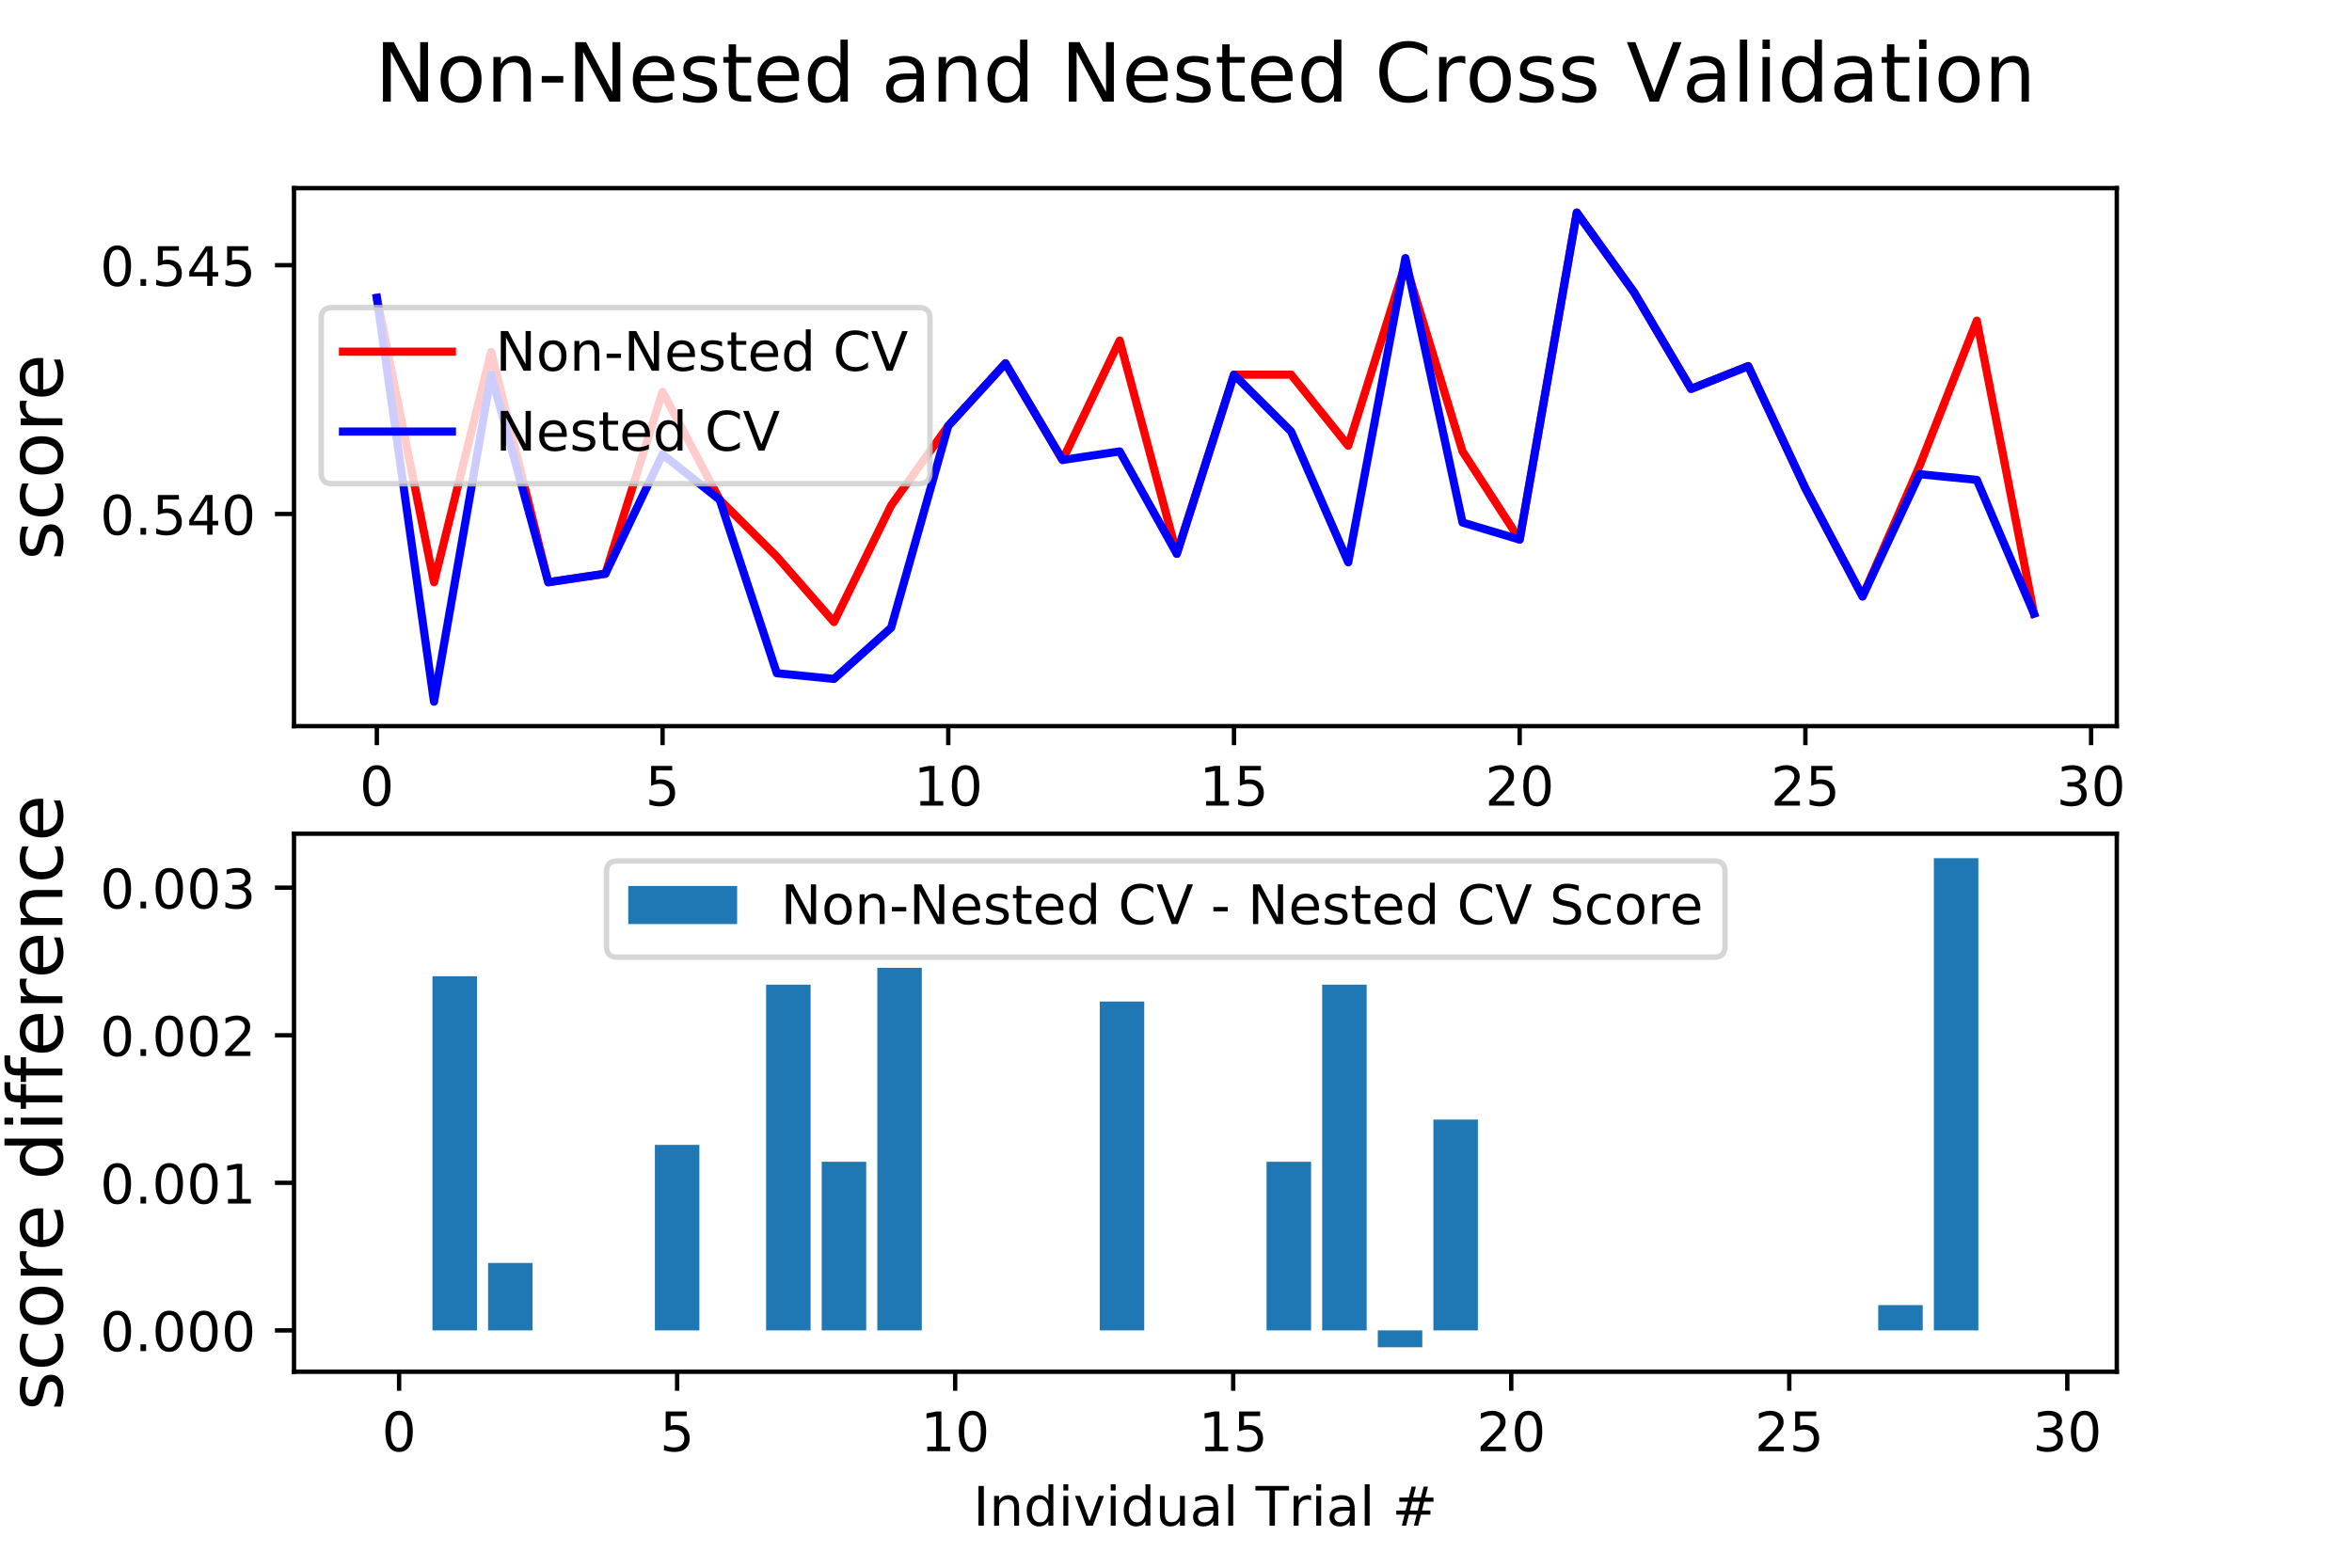 <?xml version="1.0" encoding="utf-8" standalone="no"?>
<!DOCTYPE svg PUBLIC "-//W3C//DTD SVG 1.1//EN"
  "http://www.w3.org/Graphics/SVG/1.1/DTD/svg11.dtd">
<!-- Created with matplotlib (https://matplotlib.org/) -->
<svg height="288pt" version="1.1" viewBox="0 0 432 288" width="432pt" xmlns="http://www.w3.org/2000/svg" xmlns:xlink="http://www.w3.org/1999/xlink">
 <defs>
  <style type="text/css">
*{stroke-linecap:butt;stroke-linejoin:round;}
  </style>
 </defs>
 <g id="figure_1">
  <g id="patch_1">
   <path d="M 0 288 
L 432 288 
L 432 0 
L 0 0 
z
" style="fill:#ffffff;"/>
  </g>
  <g id="axes_1">
   <g id="patch_2">
    <path d="M 54 133.396 
L 388.8 133.396 
L 388.8 34.56 
L 54 34.56 
z
" style="fill:#ffffff;"/>
   </g>
   <g id="matplotlib.axis_1">
    <g id="xtick_1">
     <g id="line2d_1">
      <defs>
       <path d="M 0 0 
L 0 3.5 
" id="mfb33502089" style="stroke:#000000;stroke-width:0.8;"/>
      </defs>
      <g>
       <use style="stroke:#000000;stroke-width:0.8;" x="69.218" xlink:href="#mfb33502089" y="133.396"/>
      </g>
     </g>
     <g id="text_1">
      <!-- 0 -->
      <defs>
       <path d="M 31.781 66.406 
Q 24.172 66.406 20.328 58.906 
Q 16.5 51.422 16.5 36.375 
Q 16.5 21.391 20.328 13.891 
Q 24.172 6.391 31.781 6.391 
Q 39.453 6.391 43.281 13.891 
Q 47.125 21.391 47.125 36.375 
Q 47.125 51.422 43.281 58.906 
Q 39.453 66.406 31.781 66.406 
z
M 31.781 74.219 
Q 44.047 74.219 50.516 64.516 
Q 56.984 54.828 56.984 36.375 
Q 56.984 17.969 50.516 8.266 
Q 44.047 -1.422 31.781 -1.422 
Q 19.531 -1.422 13.062 8.266 
Q 6.594 17.969 6.594 36.375 
Q 6.594 54.828 13.062 64.516 
Q 19.531 74.219 31.781 74.219 
z
" id="DejaVuSans-48"/>
      </defs>
      <g transform="translate(66.037 147.995)scale(0.1 -0.1)">
       <use xlink:href="#DejaVuSans-48"/>
      </g>
     </g>
    </g>
    <g id="xtick_2">
     <g id="line2d_2">
      <g>
       <use style="stroke:#000000;stroke-width:0.8;" x="121.695" xlink:href="#mfb33502089" y="133.396"/>
      </g>
     </g>
     <g id="text_2">
      <!-- 5 -->
      <defs>
       <path d="M 10.797 72.906 
L 49.516 72.906 
L 49.516 64.594 
L 19.828 64.594 
L 19.828 46.734 
Q 21.969 47.469 24.109 47.828 
Q 26.266 48.188 28.422 48.188 
Q 40.625 48.188 47.75 41.5 
Q 54.891 34.812 54.891 23.391 
Q 54.891 11.625 47.562 5.094 
Q 40.234 -1.422 26.906 -1.422 
Q 22.312 -1.422 17.547 -0.641 
Q 12.797 0.141 7.719 1.703 
L 7.719 11.625 
Q 12.109 9.234 16.797 8.062 
Q 21.484 6.891 26.703 6.891 
Q 35.156 6.891 40.078 11.328 
Q 45.016 15.766 45.016 23.391 
Q 45.016 31 40.078 35.438 
Q 35.156 39.891 26.703 39.891 
Q 22.75 39.891 18.812 39.016 
Q 14.891 38.141 10.797 36.281 
z
" id="DejaVuSans-53"/>
      </defs>
      <g transform="translate(118.513 147.995)scale(0.1 -0.1)">
       <use xlink:href="#DejaVuSans-53"/>
      </g>
     </g>
    </g>
    <g id="xtick_3">
     <g id="line2d_3">
      <g>
       <use style="stroke:#000000;stroke-width:0.8;" x="174.171" xlink:href="#mfb33502089" y="133.396"/>
      </g>
     </g>
     <g id="text_3">
      <!-- 10 -->
      <defs>
       <path d="M 12.406 8.297 
L 28.516 8.297 
L 28.516 63.922 
L 10.984 60.406 
L 10.984 69.391 
L 28.422 72.906 
L 38.281 72.906 
L 38.281 8.297 
L 54.391 8.297 
L 54.391 0 
L 12.406 0 
z
" id="DejaVuSans-49"/>
      </defs>
      <g transform="translate(167.809 147.995)scale(0.1 -0.1)">
       <use xlink:href="#DejaVuSans-49"/>
       <use x="63.623" xlink:href="#DejaVuSans-48"/>
      </g>
     </g>
    </g>
    <g id="xtick_4">
     <g id="line2d_4">
      <g>
       <use style="stroke:#000000;stroke-width:0.8;" x="226.648" xlink:href="#mfb33502089" y="133.396"/>
      </g>
     </g>
     <g id="text_4">
      <!-- 15 -->
      <g transform="translate(220.285 147.995)scale(0.1 -0.1)">
       <use xlink:href="#DejaVuSans-49"/>
       <use x="63.623" xlink:href="#DejaVuSans-53"/>
      </g>
     </g>
    </g>
    <g id="xtick_5">
     <g id="line2d_5">
      <g>
       <use style="stroke:#000000;stroke-width:0.8;" x="279.124" xlink:href="#mfb33502089" y="133.396"/>
      </g>
     </g>
     <g id="text_5">
      <!-- 20 -->
      <defs>
       <path d="M 19.188 8.297 
L 53.609 8.297 
L 53.609 0 
L 7.328 0 
L 7.328 8.297 
Q 12.938 14.109 22.625 23.891 
Q 32.328 33.688 34.812 36.531 
Q 39.547 41.844 41.422 45.531 
Q 43.312 49.219 43.312 52.781 
Q 43.312 58.594 39.234 62.25 
Q 35.156 65.922 28.609 65.922 
Q 23.969 65.922 18.812 64.312 
Q 13.672 62.703 7.812 59.422 
L 7.812 69.391 
Q 13.766 71.781 18.938 73 
Q 24.125 74.219 28.422 74.219 
Q 39.75 74.219 46.484 68.547 
Q 53.219 62.891 53.219 53.422 
Q 53.219 48.922 51.531 44.891 
Q 49.859 40.875 45.406 35.406 
Q 44.188 33.984 37.641 27.219 
Q 31.109 20.453 19.188 8.297 
z
" id="DejaVuSans-50"/>
      </defs>
      <g transform="translate(272.762 147.995)scale(0.1 -0.1)">
       <use xlink:href="#DejaVuSans-50"/>
       <use x="63.623" xlink:href="#DejaVuSans-48"/>
      </g>
     </g>
    </g>
    <g id="xtick_6">
     <g id="line2d_6">
      <g>
       <use style="stroke:#000000;stroke-width:0.8;" x="331.601" xlink:href="#mfb33502089" y="133.396"/>
      </g>
     </g>
     <g id="text_6">
      <!-- 25 -->
      <g transform="translate(325.238 147.995)scale(0.1 -0.1)">
       <use xlink:href="#DejaVuSans-50"/>
       <use x="63.623" xlink:href="#DejaVuSans-53"/>
      </g>
     </g>
    </g>
    <g id="xtick_7">
     <g id="line2d_7">
      <g>
       <use style="stroke:#000000;stroke-width:0.8;" x="384.077" xlink:href="#mfb33502089" y="133.396"/>
      </g>
     </g>
     <g id="text_7">
      <!-- 30 -->
      <defs>
       <path d="M 40.578 39.312 
Q 47.656 37.797 51.625 33 
Q 55.609 28.219 55.609 21.188 
Q 55.609 10.406 48.188 4.484 
Q 40.766 -1.422 27.094 -1.422 
Q 22.516 -1.422 17.656 -0.516 
Q 12.797 0.391 7.625 2.203 
L 7.625 11.719 
Q 11.719 9.328 16.594 8.109 
Q 21.484 6.891 26.812 6.891 
Q 36.078 6.891 40.938 10.547 
Q 45.797 14.203 45.797 21.188 
Q 45.797 27.641 41.281 31.266 
Q 36.766 34.906 28.719 34.906 
L 20.219 34.906 
L 20.219 43.016 
L 29.109 43.016 
Q 36.375 43.016 40.234 45.922 
Q 44.094 48.828 44.094 54.297 
Q 44.094 59.906 40.109 62.906 
Q 36.141 65.922 28.719 65.922 
Q 24.656 65.922 20.016 65.031 
Q 15.375 64.156 9.812 62.312 
L 9.812 71.094 
Q 15.438 72.656 20.344 73.438 
Q 25.25 74.219 29.594 74.219 
Q 40.828 74.219 47.359 69.109 
Q 53.906 64.016 53.906 55.328 
Q 53.906 49.266 50.438 45.094 
Q 46.969 40.922 40.578 39.312 
z
" id="DejaVuSans-51"/>
      </defs>
      <g transform="translate(377.715 147.995)scale(0.1 -0.1)">
       <use xlink:href="#DejaVuSans-51"/>
       <use x="63.623" xlink:href="#DejaVuSans-48"/>
      </g>
     </g>
    </g>
   </g>
   <g id="matplotlib.axis_2">
    <g id="ytick_1">
     <g id="line2d_8">
      <defs>
       <path d="M 0 0 
L -3.5 0 
" id="m5d59be62f2" style="stroke:#000000;stroke-width:0.8;"/>
      </defs>
      <g>
       <use style="stroke:#000000;stroke-width:0.8;" x="54" xlink:href="#m5d59be62f2" y="94.426"/>
      </g>
     </g>
     <g id="text_8">
      <!-- 0.540 -->
      <defs>
       <path d="M 10.688 12.406 
L 21 12.406 
L 21 0 
L 10.688 0 
z
" id="DejaVuSans-46"/>
       <path d="M 37.797 64.312 
L 12.891 25.391 
L 37.797 25.391 
z
M 35.203 72.906 
L 47.609 72.906 
L 47.609 25.391 
L 58.016 25.391 
L 58.016 17.188 
L 47.609 17.188 
L 47.609 0 
L 37.797 0 
L 37.797 17.188 
L 4.891 17.188 
L 4.891 26.703 
z
" id="DejaVuSans-52"/>
      </defs>
      <g transform="translate(18.372 98.225)scale(0.1 -0.1)">
       <use xlink:href="#DejaVuSans-48"/>
       <use x="63.623" xlink:href="#DejaVuSans-46"/>
       <use x="95.41" xlink:href="#DejaVuSans-53"/>
       <use x="159.033" xlink:href="#DejaVuSans-52"/>
       <use x="222.656" xlink:href="#DejaVuSans-48"/>
      </g>
     </g>
    </g>
    <g id="ytick_2">
     <g id="line2d_9">
      <g>
       <use style="stroke:#000000;stroke-width:0.8;" x="54" xlink:href="#m5d59be62f2" y="48.717"/>
      </g>
     </g>
     <g id="text_9">
      <!-- 0.545 -->
      <g transform="translate(18.372 52.516)scale(0.1 -0.1)">
       <use xlink:href="#DejaVuSans-48"/>
       <use x="63.623" xlink:href="#DejaVuSans-46"/>
       <use x="95.41" xlink:href="#DejaVuSans-53"/>
       <use x="159.033" xlink:href="#DejaVuSans-52"/>
       <use x="222.656" xlink:href="#DejaVuSans-53"/>
      </g>
     </g>
    </g>
    <g id="text_10">
     <!-- score -->
     <defs>
      <path d="M 44.281 53.078 
L 44.281 44.578 
Q 40.484 46.531 36.375 47.5 
Q 32.281 48.484 27.875 48.484 
Q 21.188 48.484 17.844 46.438 
Q 14.5 44.391 14.5 40.281 
Q 14.5 37.156 16.891 35.375 
Q 19.281 33.594 26.516 31.984 
L 29.594 31.297 
Q 39.156 29.25 43.188 25.516 
Q 47.219 21.781 47.219 15.094 
Q 47.219 7.469 41.188 3.016 
Q 35.156 -1.422 24.609 -1.422 
Q 20.219 -1.422 15.453 -0.562 
Q 10.688 0.297 5.422 2 
L 5.422 11.281 
Q 10.406 8.688 15.234 7.391 
Q 20.062 6.109 24.812 6.109 
Q 31.156 6.109 34.562 8.281 
Q 37.984 10.453 37.984 14.406 
Q 37.984 18.062 35.516 20.016 
Q 33.062 21.969 24.703 23.781 
L 21.578 24.516 
Q 13.234 26.266 9.516 29.906 
Q 5.812 33.547 5.812 39.891 
Q 5.812 47.609 11.281 51.797 
Q 16.75 56 26.812 56 
Q 31.781 56 36.172 55.266 
Q 40.578 54.547 44.281 53.078 
z
" id="DejaVuSans-115"/>
      <path d="M 48.781 52.594 
L 48.781 44.188 
Q 44.969 46.297 41.141 47.344 
Q 37.312 48.391 33.406 48.391 
Q 24.656 48.391 19.812 42.844 
Q 14.984 37.312 14.984 27.297 
Q 14.984 17.281 19.812 11.734 
Q 24.656 6.203 33.406 6.203 
Q 37.312 6.203 41.141 7.25 
Q 44.969 8.297 48.781 10.406 
L 48.781 2.094 
Q 45.016 0.344 40.984 -0.531 
Q 36.969 -1.422 32.422 -1.422 
Q 20.062 -1.422 12.781 6.344 
Q 5.516 14.109 5.516 27.297 
Q 5.516 40.672 12.859 48.328 
Q 20.219 56 33.016 56 
Q 37.156 56 41.109 55.141 
Q 45.062 54.297 48.781 52.594 
z
" id="DejaVuSans-99"/>
      <path d="M 30.609 48.391 
Q 23.391 48.391 19.188 42.75 
Q 14.984 37.109 14.984 27.297 
Q 14.984 17.484 19.156 11.844 
Q 23.344 6.203 30.609 6.203 
Q 37.797 6.203 41.984 11.859 
Q 46.188 17.531 46.188 27.297 
Q 46.188 37.016 41.984 42.703 
Q 37.797 48.391 30.609 48.391 
z
M 30.609 56 
Q 42.328 56 49.016 48.375 
Q 55.719 40.766 55.719 27.297 
Q 55.719 13.875 49.016 6.219 
Q 42.328 -1.422 30.609 -1.422 
Q 18.844 -1.422 12.172 6.219 
Q 5.516 13.875 5.516 27.297 
Q 5.516 40.766 12.172 48.375 
Q 18.844 56 30.609 56 
z
" id="DejaVuSans-111"/>
      <path d="M 41.109 46.297 
Q 39.594 47.172 37.812 47.578 
Q 36.031 48 33.891 48 
Q 26.266 48 22.188 43.047 
Q 18.109 38.094 18.109 28.812 
L 18.109 0 
L 9.078 0 
L 9.078 54.688 
L 18.109 54.688 
L 18.109 46.188 
Q 20.953 51.172 25.484 53.578 
Q 30.031 56 36.531 56 
Q 37.453 56 38.578 55.875 
Q 39.703 55.766 41.062 55.516 
z
" id="DejaVuSans-114"/>
      <path d="M 56.203 29.594 
L 56.203 25.203 
L 14.891 25.203 
Q 15.484 15.922 20.484 11.062 
Q 25.484 6.203 34.422 6.203 
Q 39.594 6.203 44.453 7.469 
Q 49.312 8.734 54.109 11.281 
L 54.109 2.781 
Q 49.266 0.734 44.188 -0.344 
Q 39.109 -1.422 33.891 -1.422 
Q 20.797 -1.422 13.156 6.188 
Q 5.516 13.812 5.516 26.812 
Q 5.516 40.234 12.766 48.109 
Q 20.016 56 32.328 56 
Q 43.359 56 49.781 48.891 
Q 56.203 41.797 56.203 29.594 
z
M 47.219 32.234 
Q 47.125 39.594 43.094 43.984 
Q 39.062 48.391 32.422 48.391 
Q 24.906 48.391 20.391 44.141 
Q 15.875 39.891 15.188 32.172 
z
" id="DejaVuSans-101"/>
     </defs>
     <g transform="translate(11.46 102.939)rotate(-90)scale(0.14 -0.14)">
      <use xlink:href="#DejaVuSans-115"/>
      <use x="52.1" xlink:href="#DejaVuSans-99"/>
      <use x="107.08" xlink:href="#DejaVuSans-111"/>
      <use x="168.262" xlink:href="#DejaVuSans-114"/>
      <use x="209.344" xlink:href="#DejaVuSans-101"/>
     </g>
    </g>
   </g>
   <g id="line2d_10">
    <path clip-path="url(#pae4b09c8ec)" d="M 69.218 54.724 
L 79.713 106.963 
L 90.209 64.65 
L 100.704 106.963 
L 111.199 105.396 
L 121.695 71.963 
L 132.19 91.814 
L 142.685 102.262 
L 153.181 114.277 
L 163.676 92.859 
L 174.171 78.232 
L 184.666 66.739 
L 195.162 84.501 
L 205.657 62.56 
L 216.152 101.739 
L 226.648 68.829 
L 237.143 68.829 
L 247.638 81.889 
L 258.134 48.456 
L 268.629 82.933 
L 279.124 99.128 
L 289.619 39.053 
L 300.115 53.68 
L 310.61 71.441 
L 321.105 67.262 
L 331.601 89.724 
L 342.096 109.575 
L 352.591 85.545 
L 363.087 58.903 
L 373.582 112.71 
" style="fill:none;stroke:#ff0000;stroke-linecap:square;stroke-width:1.5;"/>
   </g>
   <g id="line2d_11">
    <path clip-path="url(#pae4b09c8ec)" d="M 69.218 54.724 
L 79.713 128.904 
L 90.209 68.829 
L 100.704 106.963 
L 111.199 105.396 
L 121.695 83.456 
L 132.19 91.814 
L 142.685 123.68 
L 153.181 124.725 
L 163.676 115.322 
L 174.171 78.232 
L 184.666 66.739 
L 195.162 84.501 
L 205.657 82.933 
L 216.152 101.739 
L 226.648 68.829 
L 237.143 79.277 
L 247.638 103.307 
L 258.134 47.411 
L 268.629 95.993 
L 279.124 99.128 
L 289.619 39.053 
L 300.115 53.68 
L 310.61 71.441 
L 321.105 67.262 
L 331.601 89.724 
L 342.096 109.575 
L 352.591 87.113 
L 363.087 88.157 
L 373.582 112.71 
" style="fill:none;stroke:#0000ff;stroke-linecap:square;stroke-width:1.5;"/>
   </g>
   <g id="patch_3">
    <path d="M 54 133.396 
L 54 34.56 
" style="fill:none;stroke:#000000;stroke-linecap:square;stroke-linejoin:miter;stroke-width:0.8;"/>
   </g>
   <g id="patch_4">
    <path d="M 388.8 133.396 
L 388.8 34.56 
" style="fill:none;stroke:#000000;stroke-linecap:square;stroke-linejoin:miter;stroke-width:0.8;"/>
   </g>
   <g id="patch_5">
    <path d="M 54 133.396 
L 388.8 133.396 
" style="fill:none;stroke:#000000;stroke-linecap:square;stroke-linejoin:miter;stroke-width:0.8;"/>
   </g>
   <g id="patch_6">
    <path d="M 54 34.56 
L 388.8 34.56 
" style="fill:none;stroke:#000000;stroke-linecap:square;stroke-linejoin:miter;stroke-width:0.8;"/>
   </g>
   <g id="text_11">
    <!-- Non-Nested and Nested Cross Validation -->
    <defs>
     <path d="M 9.812 72.906 
L 23.094 72.906 
L 55.422 11.922 
L 55.422 72.906 
L 64.984 72.906 
L 64.984 0 
L 51.703 0 
L 19.391 60.984 
L 19.391 0 
L 9.812 0 
z
" id="DejaVuSans-78"/>
     <path d="M 54.891 33.016 
L 54.891 0 
L 45.906 0 
L 45.906 32.719 
Q 45.906 40.484 42.875 44.328 
Q 39.844 48.188 33.797 48.188 
Q 26.516 48.188 22.312 43.547 
Q 18.109 38.922 18.109 30.906 
L 18.109 0 
L 9.078 0 
L 9.078 54.688 
L 18.109 54.688 
L 18.109 46.188 
Q 21.344 51.125 25.703 53.562 
Q 30.078 56 35.797 56 
Q 45.219 56 50.047 50.172 
Q 54.891 44.344 54.891 33.016 
z
" id="DejaVuSans-110"/>
     <path d="M 4.891 31.391 
L 31.203 31.391 
L 31.203 23.391 
L 4.891 23.391 
z
" id="DejaVuSans-45"/>
     <path d="M 18.312 70.219 
L 18.312 54.688 
L 36.812 54.688 
L 36.812 47.703 
L 18.312 47.703 
L 18.312 18.016 
Q 18.312 11.328 20.141 9.422 
Q 21.969 7.516 27.594 7.516 
L 36.812 7.516 
L 36.812 0 
L 27.594 0 
Q 17.188 0 13.234 3.875 
Q 9.281 7.766 9.281 18.016 
L 9.281 47.703 
L 2.688 47.703 
L 2.688 54.688 
L 9.281 54.688 
L 9.281 70.219 
z
" id="DejaVuSans-116"/>
     <path d="M 45.406 46.391 
L 45.406 75.984 
L 54.391 75.984 
L 54.391 0 
L 45.406 0 
L 45.406 8.203 
Q 42.578 3.328 38.25 0.953 
Q 33.938 -1.422 27.875 -1.422 
Q 17.969 -1.422 11.734 6.484 
Q 5.516 14.406 5.516 27.297 
Q 5.516 40.188 11.734 48.094 
Q 17.969 56 27.875 56 
Q 33.938 56 38.25 53.625 
Q 42.578 51.266 45.406 46.391 
z
M 14.797 27.297 
Q 14.797 17.391 18.875 11.75 
Q 22.953 6.109 30.078 6.109 
Q 37.203 6.109 41.297 11.75 
Q 45.406 17.391 45.406 27.297 
Q 45.406 37.203 41.297 42.844 
Q 37.203 48.484 30.078 48.484 
Q 22.953 48.484 18.875 42.844 
Q 14.797 37.203 14.797 27.297 
z
" id="DejaVuSans-100"/>
     <path id="DejaVuSans-32"/>
     <path d="M 34.281 27.484 
Q 23.391 27.484 19.188 25 
Q 14.984 22.516 14.984 16.5 
Q 14.984 11.719 18.141 8.906 
Q 21.297 6.109 26.703 6.109 
Q 34.188 6.109 38.703 11.406 
Q 43.219 16.703 43.219 25.484 
L 43.219 27.484 
z
M 52.203 31.203 
L 52.203 0 
L 43.219 0 
L 43.219 8.297 
Q 40.141 3.328 35.547 0.953 
Q 30.953 -1.422 24.312 -1.422 
Q 15.922 -1.422 10.953 3.297 
Q 6 8.016 6 15.922 
Q 6 25.141 12.172 29.828 
Q 18.359 34.516 30.609 34.516 
L 43.219 34.516 
L 43.219 35.406 
Q 43.219 41.609 39.141 45 
Q 35.062 48.391 27.688 48.391 
Q 23 48.391 18.547 47.266 
Q 14.109 46.141 10.016 43.891 
L 10.016 52.203 
Q 14.938 54.109 19.578 55.047 
Q 24.219 56 28.609 56 
Q 40.484 56 46.344 49.844 
Q 52.203 43.703 52.203 31.203 
z
" id="DejaVuSans-97"/>
     <path d="M 64.406 67.281 
L 64.406 56.891 
Q 59.422 61.531 53.781 63.812 
Q 48.141 66.109 41.797 66.109 
Q 29.297 66.109 22.656 58.469 
Q 16.016 50.828 16.016 36.375 
Q 16.016 21.969 22.656 14.328 
Q 29.297 6.688 41.797 6.688 
Q 48.141 6.688 53.781 8.984 
Q 59.422 11.281 64.406 15.922 
L 64.406 5.609 
Q 59.234 2.094 53.438 0.328 
Q 47.656 -1.422 41.219 -1.422 
Q 24.656 -1.422 15.125 8.703 
Q 5.609 18.844 5.609 36.375 
Q 5.609 53.953 15.125 64.078 
Q 24.656 74.219 41.219 74.219 
Q 47.75 74.219 53.531 72.484 
Q 59.328 70.75 64.406 67.281 
z
" id="DejaVuSans-67"/>
     <path d="M 28.609 0 
L 0.781 72.906 
L 11.078 72.906 
L 34.188 11.531 
L 57.328 72.906 
L 67.578 72.906 
L 39.797 0 
z
" id="DejaVuSans-86"/>
     <path d="M 9.422 75.984 
L 18.406 75.984 
L 18.406 0 
L 9.422 0 
z
" id="DejaVuSans-108"/>
     <path d="M 9.422 54.688 
L 18.406 54.688 
L 18.406 0 
L 9.422 0 
z
M 9.422 75.984 
L 18.406 75.984 
L 18.406 64.594 
L 9.422 64.594 
z
" id="DejaVuSans-105"/>
    </defs>
    <g transform="translate(68.868 18.676)scale(0.15 -0.15)">
     <use xlink:href="#DejaVuSans-78"/>
     <use x="74.805" xlink:href="#DejaVuSans-111"/>
     <use x="135.986" xlink:href="#DejaVuSans-110"/>
     <use x="199.365" xlink:href="#DejaVuSans-45"/>
     <use x="235.449" xlink:href="#DejaVuSans-78"/>
     <use x="310.254" xlink:href="#DejaVuSans-101"/>
     <use x="371.777" xlink:href="#DejaVuSans-115"/>
     <use x="423.877" xlink:href="#DejaVuSans-116"/>
     <use x="463.086" xlink:href="#DejaVuSans-101"/>
     <use x="524.609" xlink:href="#DejaVuSans-100"/>
     <use x="588.086" xlink:href="#DejaVuSans-32"/>
     <use x="619.873" xlink:href="#DejaVuSans-97"/>
     <use x="681.152" xlink:href="#DejaVuSans-110"/>
     <use x="744.531" xlink:href="#DejaVuSans-100"/>
     <use x="808.008" xlink:href="#DejaVuSans-32"/>
     <use x="839.795" xlink:href="#DejaVuSans-78"/>
     <use x="914.6" xlink:href="#DejaVuSans-101"/>
     <use x="976.123" xlink:href="#DejaVuSans-115"/>
     <use x="1028.223" xlink:href="#DejaVuSans-116"/>
     <use x="1067.432" xlink:href="#DejaVuSans-101"/>
     <use x="1128.955" xlink:href="#DejaVuSans-100"/>
     <use x="1192.432" xlink:href="#DejaVuSans-32"/>
     <use x="1224.219" xlink:href="#DejaVuSans-67"/>
     <use x="1294.043" xlink:href="#DejaVuSans-114"/>
     <use x="1335.125" xlink:href="#DejaVuSans-111"/>
     <use x="1396.307" xlink:href="#DejaVuSans-115"/>
     <use x="1448.406" xlink:href="#DejaVuSans-115"/>
     <use x="1500.506" xlink:href="#DejaVuSans-32"/>
     <use x="1532.293" xlink:href="#DejaVuSans-86"/>
     <use x="1600.592" xlink:href="#DejaVuSans-97"/>
     <use x="1661.871" xlink:href="#DejaVuSans-108"/>
     <use x="1689.654" xlink:href="#DejaVuSans-105"/>
     <use x="1717.438" xlink:href="#DejaVuSans-100"/>
     <use x="1780.914" xlink:href="#DejaVuSans-97"/>
     <use x="1842.193" xlink:href="#DejaVuSans-116"/>
     <use x="1881.402" xlink:href="#DejaVuSans-105"/>
     <use x="1909.186" xlink:href="#DejaVuSans-111"/>
     <use x="1970.367" xlink:href="#DejaVuSans-110"/>
    </g>
   </g>
   <g id="legend_1">
    <g id="patch_7">
     <path d="M 61 88.862 
L 168.812 88.862 
Q 170.812 88.862 170.812 86.862 
L 170.812 58.506 
Q 170.812 56.506 168.812 56.506 
L 61 56.506 
Q 59 56.506 59 58.506 
L 59 86.862 
Q 59 88.862 61 88.862 
z
" style="fill:#ffffff;opacity:0.8;stroke:#cccccc;stroke-linejoin:miter;"/>
    </g>
    <g id="line2d_12">
     <path d="M 63 64.604 
L 83 64.604 
" style="fill:none;stroke:#ff0000;stroke-linecap:square;stroke-width:1.5;"/>
    </g>
    <g id="line2d_13"/>
    <g id="text_12">
     <!-- Non-Nested CV -->
     <g transform="translate(91 68.104)scale(0.1 -0.1)">
      <use xlink:href="#DejaVuSans-78"/>
      <use x="74.805" xlink:href="#DejaVuSans-111"/>
      <use x="135.986" xlink:href="#DejaVuSans-110"/>
      <use x="199.365" xlink:href="#DejaVuSans-45"/>
      <use x="235.449" xlink:href="#DejaVuSans-78"/>
      <use x="310.254" xlink:href="#DejaVuSans-101"/>
      <use x="371.777" xlink:href="#DejaVuSans-115"/>
      <use x="423.877" xlink:href="#DejaVuSans-116"/>
      <use x="463.086" xlink:href="#DejaVuSans-101"/>
      <use x="524.609" xlink:href="#DejaVuSans-100"/>
      <use x="588.086" xlink:href="#DejaVuSans-32"/>
      <use x="619.873" xlink:href="#DejaVuSans-67"/>
      <use x="689.697" xlink:href="#DejaVuSans-86"/>
     </g>
    </g>
    <g id="line2d_14">
     <path d="M 63 79.282 
L 83 79.282 
" style="fill:none;stroke:#0000ff;stroke-linecap:square;stroke-width:1.5;"/>
    </g>
    <g id="line2d_15"/>
    <g id="text_13">
     <!-- Nested CV -->
     <g transform="translate(91 82.782)scale(0.1 -0.1)">
      <use xlink:href="#DejaVuSans-78"/>
      <use x="74.805" xlink:href="#DejaVuSans-101"/>
      <use x="136.328" xlink:href="#DejaVuSans-115"/>
      <use x="188.428" xlink:href="#DejaVuSans-116"/>
      <use x="227.637" xlink:href="#DejaVuSans-101"/>
      <use x="289.16" xlink:href="#DejaVuSans-100"/>
      <use x="352.637" xlink:href="#DejaVuSans-32"/>
      <use x="384.424" xlink:href="#DejaVuSans-67"/>
      <use x="454.248" xlink:href="#DejaVuSans-86"/>
     </g>
    </g>
   </g>
  </g>
  <g id="axes_2">
   <g id="patch_8">
    <path d="M 54 252 
L 388.8 252 
L 388.8 153.164 
L 54 153.164 
z
" style="fill:#ffffff;"/>
   </g>
   <g id="patch_9">
    <path clip-path="url(#p10b3c24ede)" d="M 69.218 244.409 
L 77.389 244.409 
L 77.389 244.409 
L 69.218 244.409 
z
" style="fill:#1f77b4;"/>
   </g>
   <g id="patch_10">
    <path clip-path="url(#p10b3c24ede)" d="M 79.432 244.409 
L 87.603 244.409 
L 87.603 179.344 
L 79.432 179.344 
z
" style="fill:#1f77b4;"/>
   </g>
   <g id="patch_11">
    <path clip-path="url(#p10b3c24ede)" d="M 89.645 244.409 
L 97.816 244.409 
L 97.816 232.016 
L 89.645 232.016 
z
" style="fill:#1f77b4;"/>
   </g>
   <g id="patch_12">
    <path clip-path="url(#p10b3c24ede)" d="M 99.859 244.409 
L 108.03 244.409 
L 108.03 244.409 
L 99.859 244.409 
z
" style="fill:#1f77b4;"/>
   </g>
   <g id="patch_13">
    <path clip-path="url(#p10b3c24ede)" d="M 110.072 244.409 
L 118.243 244.409 
L 118.243 244.409 
L 110.072 244.409 
z
" style="fill:#1f77b4;"/>
   </g>
   <g id="patch_14">
    <path clip-path="url(#p10b3c24ede)" d="M 120.286 244.409 
L 128.457 244.409 
L 128.457 210.328 
L 120.286 210.328 
z
" style="fill:#1f77b4;"/>
   </g>
   <g id="patch_15">
    <path clip-path="url(#p10b3c24ede)" d="M 130.499 244.409 
L 138.67 244.409 
L 138.67 244.409 
L 130.499 244.409 
z
" style="fill:#1f77b4;"/>
   </g>
   <g id="patch_16">
    <path clip-path="url(#p10b3c24ede)" d="M 140.713 244.409 
L 148.884 244.409 
L 148.884 180.894 
L 140.713 180.894 
z
" style="fill:#1f77b4;"/>
   </g>
   <g id="patch_17">
    <path clip-path="url(#p10b3c24ede)" d="M 150.927 244.409 
L 159.097 244.409 
L 159.097 213.426 
L 150.927 213.426 
z
" style="fill:#1f77b4;"/>
   </g>
   <g id="patch_18">
    <path clip-path="url(#p10b3c24ede)" d="M 161.14 244.409 
L 169.311 244.409 
L 169.311 177.795 
L 161.14 177.795 
z
" style="fill:#1f77b4;"/>
   </g>
   <g id="patch_19">
    <path clip-path="url(#p10b3c24ede)" d="M 171.354 244.409 
L 179.524 244.409 
L 179.524 244.409 
L 171.354 244.409 
z
" style="fill:#1f77b4;"/>
   </g>
   <g id="patch_20">
    <path clip-path="url(#p10b3c24ede)" d="M 181.567 244.409 
L 189.738 244.409 
L 189.738 244.409 
L 181.567 244.409 
z
" style="fill:#1f77b4;"/>
   </g>
   <g id="patch_21">
    <path clip-path="url(#p10b3c24ede)" d="M 191.781 244.409 
L 199.952 244.409 
L 199.952 244.409 
L 191.781 244.409 
z
" style="fill:#1f77b4;"/>
   </g>
   <g id="patch_22">
    <path clip-path="url(#p10b3c24ede)" d="M 201.994 244.409 
L 210.165 244.409 
L 210.165 183.992 
L 201.994 183.992 
z
" style="fill:#1f77b4;"/>
   </g>
   <g id="patch_23">
    <path clip-path="url(#p10b3c24ede)" d="M 212.208 244.409 
L 220.379 244.409 
L 220.379 244.409 
L 212.208 244.409 
z
" style="fill:#1f77b4;"/>
   </g>
   <g id="patch_24">
    <path clip-path="url(#p10b3c24ede)" d="M 222.421 244.409 
L 230.592 244.409 
L 230.592 244.409 
L 222.421 244.409 
z
" style="fill:#1f77b4;"/>
   </g>
   <g id="patch_25">
    <path clip-path="url(#p10b3c24ede)" d="M 232.635 244.409 
L 240.806 244.409 
L 240.806 213.426 
L 232.635 213.426 
z
" style="fill:#1f77b4;"/>
   </g>
   <g id="patch_26">
    <path clip-path="url(#p10b3c24ede)" d="M 242.848 244.409 
L 251.019 244.409 
L 251.019 180.894 
L 242.848 180.894 
z
" style="fill:#1f77b4;"/>
   </g>
   <g id="patch_27">
    <path clip-path="url(#p10b3c24ede)" d="M 253.062 244.409 
L 261.233 244.409 
L 261.233 247.507 
L 253.062 247.507 
z
" style="fill:#1f77b4;"/>
   </g>
   <g id="patch_28">
    <path clip-path="url(#p10b3c24ede)" d="M 263.276 244.409 
L 271.446 244.409 
L 271.446 205.68 
L 263.276 205.68 
z
" style="fill:#1f77b4;"/>
   </g>
   <g id="patch_29">
    <path clip-path="url(#p10b3c24ede)" d="M 273.489 244.409 
L 281.66 244.409 
L 281.66 244.409 
L 273.489 244.409 
z
" style="fill:#1f77b4;"/>
   </g>
   <g id="patch_30">
    <path clip-path="url(#p10b3c24ede)" d="M 283.703 244.409 
L 291.873 244.409 
L 291.873 244.409 
L 283.703 244.409 
z
" style="fill:#1f77b4;"/>
   </g>
   <g id="patch_31">
    <path clip-path="url(#p10b3c24ede)" d="M 293.916 244.409 
L 302.087 244.409 
L 302.087 244.409 
L 293.916 244.409 
z
" style="fill:#1f77b4;"/>
   </g>
   <g id="patch_32">
    <path clip-path="url(#p10b3c24ede)" d="M 304.13 244.409 
L 312.301 244.409 
L 312.301 244.409 
L 304.13 244.409 
z
" style="fill:#1f77b4;"/>
   </g>
   <g id="patch_33">
    <path clip-path="url(#p10b3c24ede)" d="M 314.343 244.409 
L 322.514 244.409 
L 322.514 244.409 
L 314.343 244.409 
z
" style="fill:#1f77b4;"/>
   </g>
   <g id="patch_34">
    <path clip-path="url(#p10b3c24ede)" d="M 324.557 244.409 
L 332.728 244.409 
L 332.728 244.409 
L 324.557 244.409 
z
" style="fill:#1f77b4;"/>
   </g>
   <g id="patch_35">
    <path clip-path="url(#p10b3c24ede)" d="M 334.77 244.409 
L 342.941 244.409 
L 342.941 244.409 
L 334.77 244.409 
z
" style="fill:#1f77b4;"/>
   </g>
   <g id="patch_36">
    <path clip-path="url(#p10b3c24ede)" d="M 344.984 244.409 
L 353.155 244.409 
L 353.155 239.762 
L 344.984 239.762 
z
" style="fill:#1f77b4;"/>
   </g>
   <g id="patch_37">
    <path clip-path="url(#p10b3c24ede)" d="M 355.197 244.409 
L 363.368 244.409 
L 363.368 157.656 
L 355.197 157.656 
z
" style="fill:#1f77b4;"/>
   </g>
   <g id="patch_38">
    <path clip-path="url(#p10b3c24ede)" d="M 365.411 244.409 
L 373.582 244.409 
L 373.582 244.409 
L 365.411 244.409 
z
" style="fill:#1f77b4;"/>
   </g>
   <g id="matplotlib.axis_3">
    <g id="xtick_8">
     <g id="line2d_16">
      <g>
       <use style="stroke:#000000;stroke-width:0.8;" x="73.304" xlink:href="#mfb33502089" y="252"/>
      </g>
     </g>
     <g id="text_14">
      <!-- 0 -->
      <g transform="translate(70.122 266.598)scale(0.1 -0.1)">
       <use xlink:href="#DejaVuSans-48"/>
      </g>
     </g>
    </g>
    <g id="xtick_9">
     <g id="line2d_17">
      <g>
       <use style="stroke:#000000;stroke-width:0.8;" x="124.371" xlink:href="#mfb33502089" y="252"/>
      </g>
     </g>
     <g id="text_15">
      <!-- 5 -->
      <g transform="translate(121.19 266.598)scale(0.1 -0.1)">
       <use xlink:href="#DejaVuSans-53"/>
      </g>
     </g>
    </g>
    <g id="xtick_10">
     <g id="line2d_18">
      <g>
       <use style="stroke:#000000;stroke-width:0.8;" x="175.439" xlink:href="#mfb33502089" y="252"/>
      </g>
     </g>
     <g id="text_16">
      <!-- 10 -->
      <g transform="translate(169.077 266.598)scale(0.1 -0.1)">
       <use xlink:href="#DejaVuSans-49"/>
       <use x="63.623" xlink:href="#DejaVuSans-48"/>
      </g>
     </g>
    </g>
    <g id="xtick_11">
     <g id="line2d_19">
      <g>
       <use style="stroke:#000000;stroke-width:0.8;" x="226.507" xlink:href="#mfb33502089" y="252"/>
      </g>
     </g>
     <g id="text_17">
      <!-- 15 -->
      <g transform="translate(220.144 266.598)scale(0.1 -0.1)">
       <use xlink:href="#DejaVuSans-49"/>
       <use x="63.623" xlink:href="#DejaVuSans-53"/>
      </g>
     </g>
    </g>
    <g id="xtick_12">
     <g id="line2d_20">
      <g>
       <use style="stroke:#000000;stroke-width:0.8;" x="277.574" xlink:href="#mfb33502089" y="252"/>
      </g>
     </g>
     <g id="text_18">
      <!-- 20 -->
      <g transform="translate(271.212 266.598)scale(0.1 -0.1)">
       <use xlink:href="#DejaVuSans-50"/>
       <use x="63.623" xlink:href="#DejaVuSans-48"/>
      </g>
     </g>
    </g>
    <g id="xtick_13">
     <g id="line2d_21">
      <g>
       <use style="stroke:#000000;stroke-width:0.8;" x="328.642" xlink:href="#mfb33502089" y="252"/>
      </g>
     </g>
     <g id="text_19">
      <!-- 25 -->
      <g transform="translate(322.28 266.598)scale(0.1 -0.1)">
       <use xlink:href="#DejaVuSans-50"/>
       <use x="63.623" xlink:href="#DejaVuSans-53"/>
      </g>
     </g>
    </g>
    <g id="xtick_14">
     <g id="line2d_22">
      <g>
       <use style="stroke:#000000;stroke-width:0.8;" x="379.71" xlink:href="#mfb33502089" y="252"/>
      </g>
     </g>
     <g id="text_20">
      <!-- 30 -->
      <g transform="translate(373.347 266.598)scale(0.1 -0.1)">
       <use xlink:href="#DejaVuSans-51"/>
       <use x="63.623" xlink:href="#DejaVuSans-48"/>
      </g>
     </g>
    </g>
    <g id="text_21">
     <!-- Individual Trial # -->
     <defs>
      <path d="M 9.812 72.906 
L 19.672 72.906 
L 19.672 0 
L 9.812 0 
z
" id="DejaVuSans-73"/>
      <path d="M 2.984 54.688 
L 12.5 54.688 
L 29.594 8.797 
L 46.688 54.688 
L 56.203 54.688 
L 35.688 0 
L 23.484 0 
z
" id="DejaVuSans-118"/>
      <path d="M 8.5 21.578 
L 8.5 54.688 
L 17.484 54.688 
L 17.484 21.922 
Q 17.484 14.156 20.5 10.266 
Q 23.531 6.391 29.594 6.391 
Q 36.859 6.391 41.078 11.031 
Q 45.312 15.672 45.312 23.688 
L 45.312 54.688 
L 54.297 54.688 
L 54.297 0 
L 45.312 0 
L 45.312 8.406 
Q 42.047 3.422 37.719 1 
Q 33.406 -1.422 27.688 -1.422 
Q 18.266 -1.422 13.375 4.438 
Q 8.5 10.297 8.5 21.578 
z
M 31.109 56 
z
" id="DejaVuSans-117"/>
      <path d="M -0.297 72.906 
L 61.375 72.906 
L 61.375 64.594 
L 35.5 64.594 
L 35.5 0 
L 25.594 0 
L 25.594 64.594 
L -0.297 64.594 
z
" id="DejaVuSans-84"/>
      <path d="M 51.125 44 
L 36.922 44 
L 32.812 27.688 
L 47.125 27.688 
z
M 43.797 71.781 
L 38.719 51.516 
L 52.984 51.516 
L 58.109 71.781 
L 65.922 71.781 
L 60.891 51.516 
L 76.125 51.516 
L 76.125 44 
L 58.984 44 
L 54.984 27.688 
L 70.516 27.688 
L 70.516 20.219 
L 53.078 20.219 
L 48 0 
L 40.188 0 
L 45.219 20.219 
L 30.906 20.219 
L 25.875 0 
L 18.016 0 
L 23.094 20.219 
L 7.719 20.219 
L 7.719 27.688 
L 24.906 27.688 
L 29 44 
L 13.281 44 
L 13.281 51.516 
L 30.906 51.516 
L 35.891 71.781 
z
" id="DejaVuSans-35"/>
     </defs>
     <g transform="translate(178.74 280.277)scale(0.1 -0.1)">
      <use xlink:href="#DejaVuSans-73"/>
      <use x="29.492" xlink:href="#DejaVuSans-110"/>
      <use x="92.871" xlink:href="#DejaVuSans-100"/>
      <use x="156.348" xlink:href="#DejaVuSans-105"/>
      <use x="184.131" xlink:href="#DejaVuSans-118"/>
      <use x="243.311" xlink:href="#DejaVuSans-105"/>
      <use x="271.094" xlink:href="#DejaVuSans-100"/>
      <use x="334.57" xlink:href="#DejaVuSans-117"/>
      <use x="397.949" xlink:href="#DejaVuSans-97"/>
      <use x="459.229" xlink:href="#DejaVuSans-108"/>
      <use x="487.012" xlink:href="#DejaVuSans-32"/>
      <use x="518.799" xlink:href="#DejaVuSans-84"/>
      <use x="579.664" xlink:href="#DejaVuSans-114"/>
      <use x="620.777" xlink:href="#DejaVuSans-105"/>
      <use x="648.561" xlink:href="#DejaVuSans-97"/>
      <use x="709.84" xlink:href="#DejaVuSans-108"/>
      <use x="737.623" xlink:href="#DejaVuSans-32"/>
      <use x="769.41" xlink:href="#DejaVuSans-35"/>
     </g>
    </g>
   </g>
   <g id="matplotlib.axis_4">
    <g id="ytick_3">
     <g id="line2d_23">
      <g>
       <use style="stroke:#000000;stroke-width:0.8;" x="54" xlink:href="#m5d59be62f2" y="244.409"/>
      </g>
     </g>
     <g id="text_22">
      <!-- 0.000 -->
      <g transform="translate(18.372 248.208)scale(0.1 -0.1)">
       <use xlink:href="#DejaVuSans-48"/>
       <use x="63.623" xlink:href="#DejaVuSans-46"/>
       <use x="95.41" xlink:href="#DejaVuSans-48"/>
       <use x="159.033" xlink:href="#DejaVuSans-48"/>
       <use x="222.656" xlink:href="#DejaVuSans-48"/>
      </g>
     </g>
    </g>
    <g id="ytick_4">
     <g id="line2d_24">
      <g>
       <use style="stroke:#000000;stroke-width:0.8;" x="54" xlink:href="#m5d59be62f2" y="217.299"/>
      </g>
     </g>
     <g id="text_23">
      <!-- 0.001 -->
      <g transform="translate(18.372 221.098)scale(0.1 -0.1)">
       <use xlink:href="#DejaVuSans-48"/>
       <use x="63.623" xlink:href="#DejaVuSans-46"/>
       <use x="95.41" xlink:href="#DejaVuSans-48"/>
       <use x="159.033" xlink:href="#DejaVuSans-48"/>
       <use x="222.656" xlink:href="#DejaVuSans-49"/>
      </g>
     </g>
    </g>
    <g id="ytick_5">
     <g id="line2d_25">
      <g>
       <use style="stroke:#000000;stroke-width:0.8;" x="54" xlink:href="#m5d59be62f2" y="190.189"/>
      </g>
     </g>
     <g id="text_24">
      <!-- 0.002 -->
      <g transform="translate(18.372 193.988)scale(0.1 -0.1)">
       <use xlink:href="#DejaVuSans-48"/>
       <use x="63.623" xlink:href="#DejaVuSans-46"/>
       <use x="95.41" xlink:href="#DejaVuSans-48"/>
       <use x="159.033" xlink:href="#DejaVuSans-48"/>
       <use x="222.656" xlink:href="#DejaVuSans-50"/>
      </g>
     </g>
    </g>
    <g id="ytick_6">
     <g id="line2d_26">
      <g>
       <use style="stroke:#000000;stroke-width:0.8;" x="54" xlink:href="#m5d59be62f2" y="163.078"/>
      </g>
     </g>
     <g id="text_25">
      <!-- 0.003 -->
      <g transform="translate(18.372 166.877)scale(0.1 -0.1)">
       <use xlink:href="#DejaVuSans-48"/>
       <use x="63.623" xlink:href="#DejaVuSans-46"/>
       <use x="95.41" xlink:href="#DejaVuSans-48"/>
       <use x="159.033" xlink:href="#DejaVuSans-48"/>
       <use x="222.656" xlink:href="#DejaVuSans-51"/>
      </g>
     </g>
    </g>
    <g id="text_26">
     <!-- score difference -->
     <defs>
      <path d="M 37.109 75.984 
L 37.109 68.5 
L 28.516 68.5 
Q 23.688 68.5 21.797 66.547 
Q 19.922 64.594 19.922 59.516 
L 19.922 54.688 
L 34.719 54.688 
L 34.719 47.703 
L 19.922 47.703 
L 19.922 0 
L 10.891 0 
L 10.891 47.703 
L 2.297 47.703 
L 2.297 54.688 
L 10.891 54.688 
L 10.891 58.5 
Q 10.891 67.625 15.141 71.797 
Q 19.391 75.984 28.609 75.984 
z
" id="DejaVuSans-102"/>
     </defs>
     <g transform="translate(11.46 259.167)rotate(-90)scale(0.14 -0.14)">
      <use xlink:href="#DejaVuSans-115"/>
      <use x="52.1" xlink:href="#DejaVuSans-99"/>
      <use x="107.08" xlink:href="#DejaVuSans-111"/>
      <use x="168.262" xlink:href="#DejaVuSans-114"/>
      <use x="209.344" xlink:href="#DejaVuSans-101"/>
      <use x="270.867" xlink:href="#DejaVuSans-32"/>
      <use x="302.654" xlink:href="#DejaVuSans-100"/>
      <use x="366.131" xlink:href="#DejaVuSans-105"/>
      <use x="393.914" xlink:href="#DejaVuSans-102"/>
      <use x="429.119" xlink:href="#DejaVuSans-102"/>
      <use x="464.324" xlink:href="#DejaVuSans-101"/>
      <use x="525.848" xlink:href="#DejaVuSans-114"/>
      <use x="566.93" xlink:href="#DejaVuSans-101"/>
      <use x="628.453" xlink:href="#DejaVuSans-110"/>
      <use x="691.832" xlink:href="#DejaVuSans-99"/>
      <use x="746.812" xlink:href="#DejaVuSans-101"/>
     </g>
    </g>
   </g>
   <g id="patch_39">
    <path d="M 54 252 
L 54 153.164 
" style="fill:none;stroke:#000000;stroke-linecap:square;stroke-linejoin:miter;stroke-width:0.8;"/>
   </g>
   <g id="patch_40">
    <path d="M 388.8 252 
L 388.8 153.164 
" style="fill:none;stroke:#000000;stroke-linecap:square;stroke-linejoin:miter;stroke-width:0.8;"/>
   </g>
   <g id="patch_41">
    <path d="M 54 252 
L 388.8 252 
" style="fill:none;stroke:#000000;stroke-linecap:square;stroke-linejoin:miter;stroke-width:0.8;"/>
   </g>
   <g id="patch_42">
    <path d="M 54 153.164 
L 388.8 153.164 
" style="fill:none;stroke:#000000;stroke-linecap:square;stroke-linejoin:miter;stroke-width:0.8;"/>
   </g>
   <g id="legend_2">
    <g id="patch_43">
     <path d="M 113.392 175.842 
L 314.84 175.842 
Q 316.84 175.842 316.84 173.842 
L 316.84 160.164 
Q 316.84 158.164 314.84 158.164 
L 113.392 158.164 
Q 111.392 158.164 111.392 160.164 
L 111.392 173.842 
Q 111.392 175.842 113.392 175.842 
z
" style="fill:#ffffff;opacity:0.8;stroke:#cccccc;stroke-linejoin:miter;"/>
    </g>
    <g id="patch_44">
     <path d="M 115.392 169.762 
L 135.392 169.762 
L 135.392 162.762 
L 115.392 162.762 
z
" style="fill:#1f77b4;"/>
    </g>
    <g id="text_27">
     <!-- Non-Nested CV - Nested CV Score -->
     <defs>
      <path d="M 53.516 70.516 
L 53.516 60.891 
Q 47.906 63.578 42.922 64.891 
Q 37.938 66.219 33.297 66.219 
Q 25.25 66.219 20.875 63.094 
Q 16.5 59.969 16.5 54.203 
Q 16.5 49.359 19.406 46.891 
Q 22.312 44.438 30.422 42.922 
L 36.375 41.703 
Q 47.406 39.594 52.656 34.297 
Q 57.906 29 57.906 20.125 
Q 57.906 9.516 50.797 4.047 
Q 43.703 -1.422 29.984 -1.422 
Q 24.812 -1.422 18.969 -0.25 
Q 13.141 0.922 6.891 3.219 
L 6.891 13.375 
Q 12.891 10.016 18.656 8.297 
Q 24.422 6.594 29.984 6.594 
Q 38.422 6.594 43.016 9.906 
Q 47.609 13.234 47.609 19.391 
Q 47.609 24.75 44.312 27.781 
Q 41.016 30.812 33.5 32.328 
L 27.484 33.5 
Q 16.453 35.688 11.516 40.375 
Q 6.594 45.062 6.594 53.422 
Q 6.594 63.094 13.406 68.656 
Q 20.219 74.219 32.172 74.219 
Q 37.312 74.219 42.625 73.281 
Q 47.953 72.359 53.516 70.516 
z
" id="DejaVuSans-83"/>
     </defs>
     <g transform="translate(143.392 169.762)scale(0.1 -0.1)">
      <use xlink:href="#DejaVuSans-78"/>
      <use x="74.805" xlink:href="#DejaVuSans-111"/>
      <use x="135.986" xlink:href="#DejaVuSans-110"/>
      <use x="199.365" xlink:href="#DejaVuSans-45"/>
      <use x="235.449" xlink:href="#DejaVuSans-78"/>
      <use x="310.254" xlink:href="#DejaVuSans-101"/>
      <use x="371.777" xlink:href="#DejaVuSans-115"/>
      <use x="423.877" xlink:href="#DejaVuSans-116"/>
      <use x="463.086" xlink:href="#DejaVuSans-101"/>
      <use x="524.609" xlink:href="#DejaVuSans-100"/>
      <use x="588.086" xlink:href="#DejaVuSans-32"/>
      <use x="619.873" xlink:href="#DejaVuSans-67"/>
      <use x="689.697" xlink:href="#DejaVuSans-86"/>
      <use x="758.105" xlink:href="#DejaVuSans-32"/>
      <use x="789.893" xlink:href="#DejaVuSans-45"/>
      <use x="825.977" xlink:href="#DejaVuSans-32"/>
      <use x="857.764" xlink:href="#DejaVuSans-78"/>
      <use x="932.568" xlink:href="#DejaVuSans-101"/>
      <use x="994.092" xlink:href="#DejaVuSans-115"/>
      <use x="1046.191" xlink:href="#DejaVuSans-116"/>
      <use x="1085.4" xlink:href="#DejaVuSans-101"/>
      <use x="1146.924" xlink:href="#DejaVuSans-100"/>
      <use x="1210.4" xlink:href="#DejaVuSans-32"/>
      <use x="1242.188" xlink:href="#DejaVuSans-67"/>
      <use x="1312.012" xlink:href="#DejaVuSans-86"/>
      <use x="1380.42" xlink:href="#DejaVuSans-32"/>
      <use x="1412.207" xlink:href="#DejaVuSans-83"/>
      <use x="1475.684" xlink:href="#DejaVuSans-99"/>
      <use x="1530.664" xlink:href="#DejaVuSans-111"/>
      <use x="1591.846" xlink:href="#DejaVuSans-114"/>
      <use x="1632.928" xlink:href="#DejaVuSans-101"/>
     </g>
    </g>
   </g>
  </g>
 </g>
 <defs>
  <clipPath id="pae4b09c8ec">
   <rect height="98.836" width="334.8" x="54" y="34.56"/>
  </clipPath>
  <clipPath id="p10b3c24ede">
   <rect height="98.836" width="334.8" x="54" y="153.164"/>
  </clipPath>
 </defs>
</svg>
